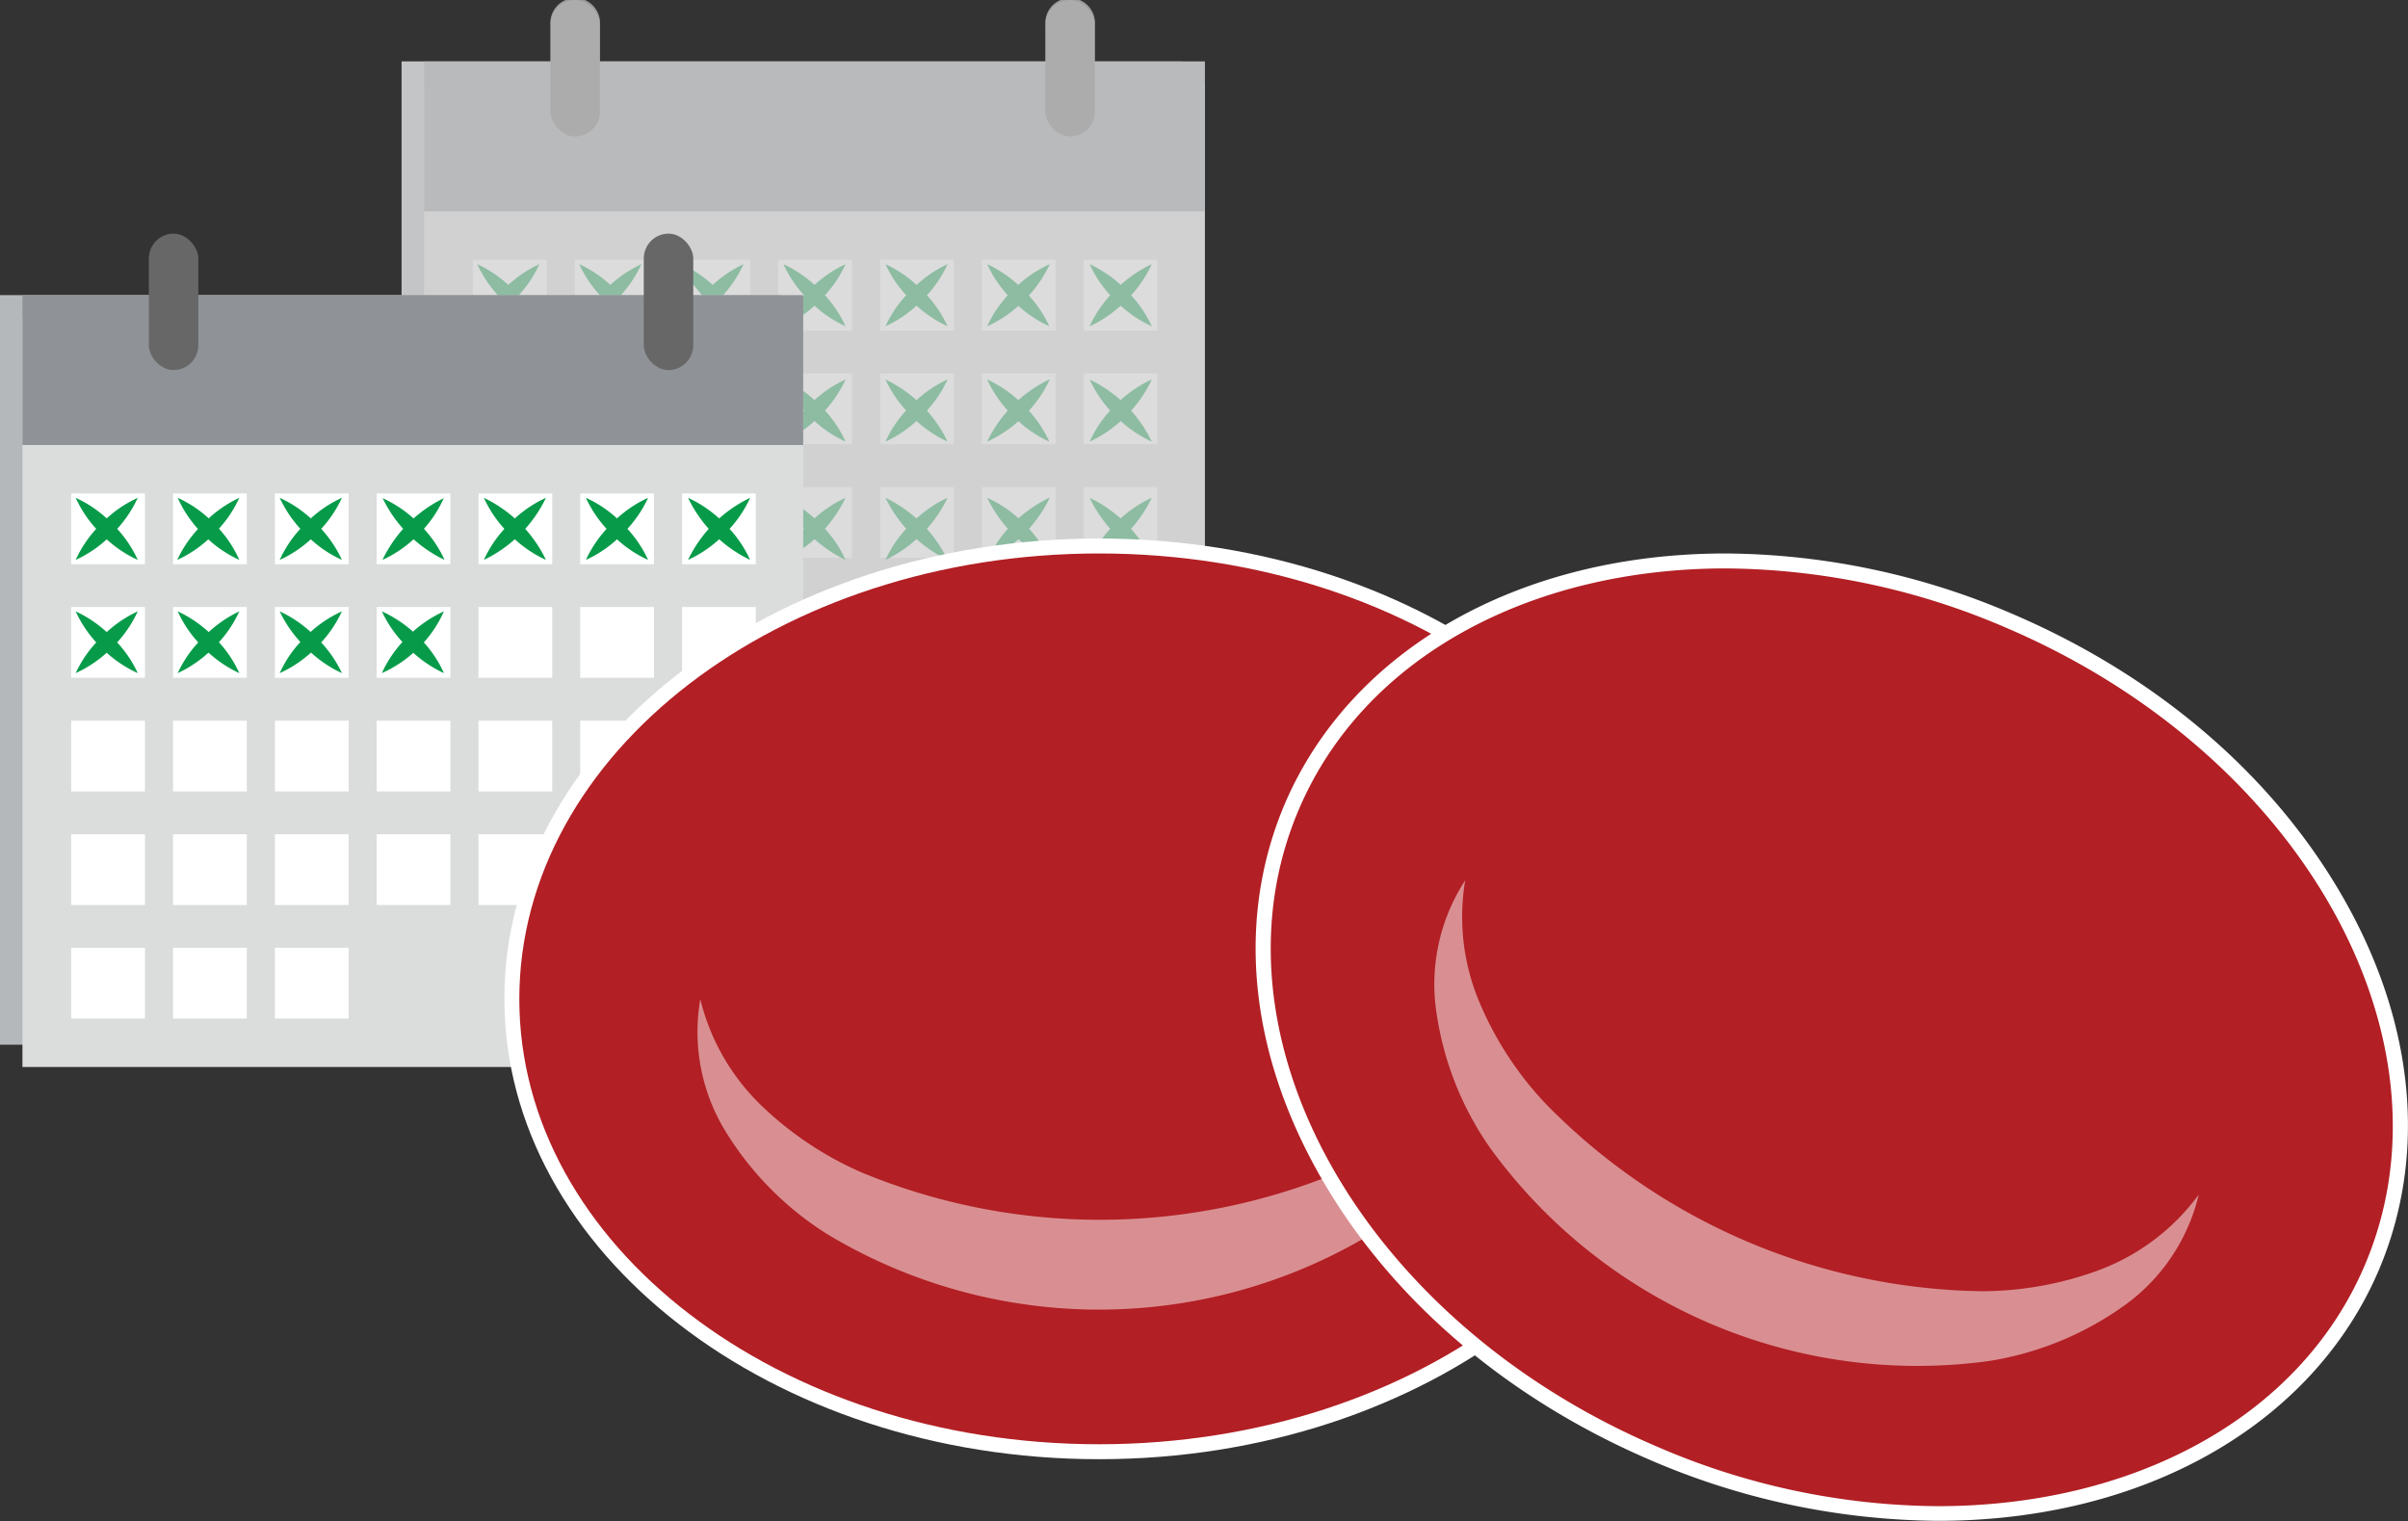<svg xmlns="http://www.w3.org/2000/svg" viewBox="0 0 160.99 101.69"><rect x="0" y="0" width="160.99" height="101.69" fill="#333333" stroke="none"/><defs><style>.cls-1{isolation:isolate;}.cls-2{fill:#b5b8ba;}.cls-3{fill:#dbdcdc;}.cls-4{fill:#fff;}.cls-5{fill:#8f9397;}.cls-6{fill:#676767;}.cls-7{fill:#079b49;}.cls-8{fill:#ccc;opacity:0.68;mix-blend-mode:multiply;}.cls-9{fill:#b21f24;}.cls-10{opacity:0.5;}</style></defs><title>Artboard 2</title><g class="cls-1"><g id="Layer_1" data-name="Layer 1"><rect class="cls-2" x="26.85" y="4.11" width="52.2" height="50.11"/><rect class="cls-3" x="28.35" y="5.61" width="52.2" height="50.11"/><rect class="cls-4" x="31.62" y="17.37" width="4.93" height="4.73"/><rect class="cls-4" x="38.42" y="17.37" width="4.93" height="4.73"/><rect class="cls-4" x="45.23" y="17.37" width="4.93" height="4.73"/><rect class="cls-4" x="52.03" y="17.37" width="4.93" height="4.73"/><rect class="cls-4" x="58.84" y="17.37" width="4.93" height="4.73"/><rect class="cls-4" x="65.64" y="17.37" width="4.93" height="4.73"/><rect class="cls-4" x="72.45" y="17.37" width="4.93" height="4.73"/><rect class="cls-4" x="31.62" y="24.97" width="4.93" height="4.73"/><rect class="cls-4" x="38.42" y="24.97" width="4.93" height="4.73"/><rect class="cls-4" x="45.23" y="24.97" width="4.93" height="4.73"/><rect class="cls-4" x="52.03" y="24.97" width="4.93" height="4.73"/><rect class="cls-4" x="58.84" y="24.97" width="4.93" height="4.73"/><rect class="cls-4" x="65.64" y="24.97" width="4.93" height="4.73"/><rect class="cls-4" x="72.45" y="24.97" width="4.93" height="4.73"/><rect class="cls-4" x="31.62" y="32.56" width="4.93" height="4.73"/><rect class="cls-4" x="38.42" y="32.56" width="4.93" height="4.73"/><rect class="cls-4" x="45.23" y="32.56" width="4.93" height="4.73"/><rect class="cls-4" x="52.03" y="32.56" width="4.93" height="4.73"/><rect class="cls-4" x="58.84" y="32.56" width="4.93" height="4.73"/><rect class="cls-4" x="65.64" y="32.56" width="4.93" height="4.73"/><rect class="cls-4" x="72.45" y="32.56" width="4.93" height="4.73"/><rect class="cls-4" x="31.62" y="40.15" width="4.93" height="4.73"/><rect class="cls-4" x="38.42" y="40.15" width="4.93" height="4.73"/><rect class="cls-4" x="45.23" y="40.15" width="4.93" height="4.73"/><rect class="cls-4" x="52.03" y="40.15" width="4.93" height="4.73"/><rect class="cls-4" x="58.84" y="40.15" width="4.93" height="4.73"/><rect class="cls-4" x="65.64" y="40.15" width="4.93" height="4.73"/><rect class="cls-4" x="72.45" y="40.15" width="4.93" height="4.73"/><rect class="cls-4" x="31.62" y="47.75" width="4.93" height="4.73"/><rect class="cls-4" x="38.42" y="47.75" width="4.93" height="4.73"/><rect class="cls-4" x="45.23" y="47.75" width="4.93" height="4.73"/><rect class="cls-5" x="28.35" y="4.11" width="52.2" height="10.02"/><rect class="cls-6" x="36.8" width="3.31" height="9.12" rx="1.66"/><rect class="cls-6" x="69.89" width="3.31" height="9.12" rx="1.66"/><path class="cls-7" d="M31.91,17.66a8.25,8.25,0,0,1,2.43,1.73,7.87,7.87,0,0,1,1.72,2.42,7.92,7.92,0,0,1-2.43-1.72A7.92,7.92,0,0,1,31.91,17.66Z"/><path class="cls-7" d="M36.06,17.66a7.92,7.92,0,0,1-1.72,2.43,8,8,0,0,1-2.43,1.72,7.87,7.87,0,0,1,1.72-2.42A8.12,8.12,0,0,1,36.06,17.66Z"/><path class="cls-7" d="M38.73,17.66a8.12,8.12,0,0,1,2.43,1.73,7.87,7.87,0,0,1,1.72,2.42,8,8,0,0,1-2.43-1.72A7.92,7.92,0,0,1,38.73,17.66Z"/><path class="cls-7" d="M42.88,17.66a7.92,7.92,0,0,1-1.72,2.43,7.92,7.92,0,0,1-2.43,1.72,7.87,7.87,0,0,1,1.72-2.42A8.25,8.25,0,0,1,42.88,17.66Z"/><path class="cls-7" d="M45.56,17.66A8.07,8.07,0,0,1,48,19.39a7.74,7.74,0,0,1,1.73,2.42,7.8,7.8,0,0,1-2.43-1.72A7.92,7.92,0,0,1,45.56,17.66Z"/><path class="cls-7" d="M49.71,17.66A8.12,8.12,0,0,1,48,20.09a7.87,7.87,0,0,1-2.42,1.72,7.87,7.87,0,0,1,1.72-2.42A8.12,8.12,0,0,1,49.71,17.66Z"/><path class="cls-7" d="M52.38,17.66a8.25,8.25,0,0,1,2.43,1.73,7.87,7.87,0,0,1,1.72,2.42,7.92,7.92,0,0,1-2.43-1.72A7.92,7.92,0,0,1,52.38,17.66Z"/><path class="cls-7" d="M56.53,17.66a7.92,7.92,0,0,1-1.72,2.43,7.92,7.92,0,0,1-2.43,1.72,7.87,7.87,0,0,1,1.72-2.42A8.25,8.25,0,0,1,56.53,17.66Z"/><path class="cls-7" d="M59.2,17.66a8.12,8.12,0,0,1,2.43,1.73,7.87,7.87,0,0,1,1.72,2.42,7.87,7.87,0,0,1-2.42-1.72A8,8,0,0,1,59.2,17.66Z"/><path class="cls-7" d="M63.35,17.66a7.92,7.92,0,0,1-1.72,2.43,7.92,7.92,0,0,1-2.43,1.72,7.74,7.74,0,0,1,1.73-2.42A8.07,8.07,0,0,1,63.35,17.66Z"/><path class="cls-7" d="M66,17.66a8.25,8.25,0,0,1,2.43,1.73,7.87,7.87,0,0,1,1.72,2.42,7.92,7.92,0,0,1-2.43-1.72A7.92,7.92,0,0,1,66,17.66Z"/><path class="cls-7" d="M70.18,17.66a8.09,8.09,0,0,1-1.72,2.43A8,8,0,0,1,66,21.81a7.87,7.87,0,0,1,1.72-2.42A8.12,8.12,0,0,1,70.18,17.66Z"/><path class="cls-7" d="M72.85,17.66a8.12,8.12,0,0,1,2.43,1.73A7.87,7.87,0,0,1,77,21.81a7.92,7.92,0,0,1-2.43-1.72A7.92,7.92,0,0,1,72.85,17.66Z"/><path class="cls-7" d="M77,17.66a7.92,7.92,0,0,1-1.72,2.43,7.92,7.92,0,0,1-2.43,1.72,7.87,7.87,0,0,1,1.72-2.42A8.25,8.25,0,0,1,77,17.66Z"/><path class="cls-7" d="M31.91,25.37a8,8,0,0,1,2.43,1.72,7.92,7.92,0,0,1,1.72,2.43,7.92,7.92,0,0,1-2.43-1.72A8,8,0,0,1,31.91,25.37Z"/><path class="cls-7" d="M36.06,25.37a8.83,8.83,0,0,1-4.15,4.15,8.83,8.83,0,0,1,4.15-4.15Z"/><path class="cls-7" d="M38.73,25.37a8.83,8.83,0,0,1,4.15,4.15,8.83,8.83,0,0,1-4.15-4.15Z"/><path class="cls-7" d="M42.88,25.37a8,8,0,0,1-1.72,2.43,7.92,7.92,0,0,1-2.43,1.72,7.92,7.92,0,0,1,1.72-2.43A8,8,0,0,1,42.88,25.37Z"/><path class="cls-7" d="M45.56,25.37A7.87,7.87,0,0,1,48,27.09a7.78,7.78,0,0,1,1.73,2.43,7.8,7.8,0,0,1-2.43-1.72A8,8,0,0,1,45.56,25.37Z"/><path class="cls-7" d="M49.71,25.37A8.25,8.25,0,0,1,48,27.8a7.87,7.87,0,0,1-2.42,1.72,8.83,8.83,0,0,1,4.15-4.15Z"/><path class="cls-7" d="M52.38,25.37a8,8,0,0,1,2.43,1.72,7.92,7.92,0,0,1,1.72,2.43A7.92,7.92,0,0,1,54.1,27.8,8,8,0,0,1,52.38,25.37Z"/><path class="cls-7" d="M56.53,25.37a8,8,0,0,1-1.72,2.43,7.92,7.92,0,0,1-2.43,1.72,7.92,7.92,0,0,1,1.72-2.43A8,8,0,0,1,56.53,25.37Z"/><path class="cls-7" d="M59.2,25.37a8.83,8.83,0,0,1,4.15,4.15,7.87,7.87,0,0,1-2.42-1.72A8.07,8.07,0,0,1,59.2,25.37Z"/><path class="cls-7" d="M63.35,25.37a8,8,0,0,1-1.72,2.43,7.92,7.92,0,0,1-2.43,1.72,7.78,7.78,0,0,1,1.73-2.43A7.87,7.87,0,0,1,63.35,25.37Z"/><path class="cls-7" d="M66,25.37a8,8,0,0,1,2.43,1.72,7.92,7.92,0,0,1,1.72,2.43,7.92,7.92,0,0,1-2.43-1.72A8,8,0,0,1,66,25.37Z"/><path class="cls-7" d="M70.18,25.37a8.22,8.22,0,0,1-1.72,2.43A8,8,0,0,1,66,29.52a8.83,8.83,0,0,1,4.15-4.15Z"/><path class="cls-7" d="M72.85,25.37A8.83,8.83,0,0,1,77,29.52a7.92,7.92,0,0,1-2.43-1.72A8,8,0,0,1,72.85,25.37Z"/><path class="cls-7" d="M77,25.37a8,8,0,0,1-1.72,2.43,7.92,7.92,0,0,1-2.43,1.72,7.92,7.92,0,0,1,1.72-2.43A8,8,0,0,1,77,25.37Z"/><path class="cls-7" d="M31.91,33.28A8,8,0,0,1,34.34,35a7.92,7.92,0,0,1,1.72,2.43,8.83,8.83,0,0,1-4.15-4.15Z"/><path class="cls-7" d="M36.06,33.28a7.92,7.92,0,0,1-1.72,2.43,8,8,0,0,1-2.43,1.72,8.83,8.83,0,0,1,4.15-4.15Z"/><path class="cls-7" d="M38.73,33.28a8.83,8.83,0,0,1,4.15,4.15,8,8,0,0,1-2.43-1.72A7.92,7.92,0,0,1,38.73,33.28Z"/><path class="cls-7" d="M42.88,33.28a8.83,8.83,0,0,1-4.15,4.15A7.92,7.92,0,0,1,40.45,35,8,8,0,0,1,42.88,33.28Z"/><path class="cls-7" d="M45.56,33.28A7.87,7.87,0,0,1,48,35a7.78,7.78,0,0,1,1.73,2.43,7.8,7.8,0,0,1-2.43-1.72A7.92,7.92,0,0,1,45.56,33.28Z"/><path class="cls-7" d="M49.71,33.28A8.12,8.12,0,0,1,48,35.71a7.87,7.87,0,0,1-2.42,1.72,8.83,8.83,0,0,1,4.15-4.15Z"/><path class="cls-7" d="M52.38,33.28A8,8,0,0,1,54.81,35a7.92,7.92,0,0,1,1.72,2.43,8.83,8.83,0,0,1-4.15-4.15Z"/><path class="cls-7" d="M56.53,33.28a8.83,8.83,0,0,1-4.15,4.15A7.92,7.92,0,0,1,54.1,35,8,8,0,0,1,56.53,33.28Z"/><path class="cls-7" d="M59.2,33.28a8.83,8.83,0,0,1,4.15,4.15,8.95,8.95,0,0,1-4.15-4.15Z"/><path class="cls-7" d="M63.35,33.28a8.83,8.83,0,0,1-4.15,4.15A7.78,7.78,0,0,1,60.93,35,7.87,7.87,0,0,1,63.35,33.28Z"/><path class="cls-7" d="M66,33.28A8,8,0,0,1,68.46,35a7.92,7.92,0,0,1,1.72,2.43A8.83,8.83,0,0,1,66,33.28Z"/><path class="cls-7" d="M70.18,33.28A8.83,8.83,0,0,1,66,37.43a8.83,8.83,0,0,1,4.15-4.15Z"/><path class="cls-7" d="M72.85,33.28A8.83,8.83,0,0,1,77,37.43a8.83,8.83,0,0,1-4.15-4.15Z"/><path class="cls-7" d="M77,33.28a8.83,8.83,0,0,1-4.15,4.15A7.92,7.92,0,0,1,74.57,35,8,8,0,0,1,77,33.28Z"/><path class="cls-7" d="M31.91,40.56a8,8,0,0,1,2.43,1.72,7.8,7.8,0,0,1,1.72,2.43A7.78,7.78,0,0,1,33.63,43,7.87,7.87,0,0,1,31.91,40.56Z"/><path class="cls-7" d="M36.06,40.56a8.95,8.95,0,0,1-4.15,4.15,7.8,7.8,0,0,1,1.72-2.43A7.92,7.92,0,0,1,36.06,40.56Z"/><path class="cls-7" d="M38.73,40.56a8.83,8.83,0,0,1,4.15,4.15,8.95,8.95,0,0,1-4.15-4.15Z"/><path class="cls-7" d="M42.88,40.56A7.87,7.87,0,0,1,41.16,43a7.78,7.78,0,0,1-2.43,1.73,7.92,7.92,0,0,1,1.72-2.43A8,8,0,0,1,42.88,40.56Z"/><path class="cls-7" d="M45.56,40.56A7.87,7.87,0,0,1,48,42.28a7.78,7.78,0,0,1,1.73,2.43A7.67,7.67,0,0,1,47.28,43,7.87,7.87,0,0,1,45.56,40.56Z"/><path class="cls-7" d="M49.71,40.56A8.07,8.07,0,0,1,48,43a7.74,7.74,0,0,1-2.42,1.73,8.83,8.83,0,0,1,4.15-4.15Z"/><path class="cls-7" d="M52.38,40.56a8,8,0,0,1,2.43,1.72,7.92,7.92,0,0,1,1.72,2.43A7.78,7.78,0,0,1,54.1,43,7.87,7.87,0,0,1,52.38,40.56Z"/><path class="cls-7" d="M56.53,40.56A7.87,7.87,0,0,1,54.81,43a7.78,7.78,0,0,1-2.43,1.73,7.92,7.92,0,0,1,1.72-2.43A8,8,0,0,1,56.53,40.56Z"/><path class="cls-7" d="M59.2,40.56a8.83,8.83,0,0,1,4.15,4.15A7.74,7.74,0,0,1,60.93,43,7.9,7.9,0,0,1,59.2,40.56Z"/><path class="cls-7" d="M63.35,40.56A7.87,7.87,0,0,1,61.63,43a7.78,7.78,0,0,1-2.43,1.73,7.78,7.78,0,0,1,1.73-2.43A7.87,7.87,0,0,1,63.35,40.56Z"/><path class="cls-7" d="M66,40.56a8,8,0,0,1,2.43,1.72,7.92,7.92,0,0,1,1.72,2.43A7.78,7.78,0,0,1,67.75,43,7.87,7.87,0,0,1,66,40.56Z"/><path class="cls-7" d="M70.18,40.56A8,8,0,0,1,68.46,43,7.9,7.9,0,0,1,66,44.71a8.83,8.83,0,0,1,4.15-4.15Z"/><path class="cls-7" d="M72.85,40.56a7.92,7.92,0,0,1,2.43,1.72A7.8,7.8,0,0,1,77,44.71,7.78,7.78,0,0,1,74.57,43,7.87,7.87,0,0,1,72.85,40.56Z"/><path class="cls-7" d="M77,40.56A7.87,7.87,0,0,1,75.28,43a7.78,7.78,0,0,1-2.43,1.73,7.8,7.8,0,0,1,1.72-2.43A8,8,0,0,1,77,40.56Z"/><path class="cls-7" d="M31.91,47.89a8.25,8.25,0,0,1,2.43,1.73A7.87,7.87,0,0,1,36.06,52a8.83,8.83,0,0,1-4.15-4.15Z"/><path class="cls-7" d="M36.06,47.89a7.92,7.92,0,0,1-1.72,2.43A8,8,0,0,1,31.91,52a7.87,7.87,0,0,1,1.72-2.42A8.12,8.12,0,0,1,36.06,47.89Z"/><path class="cls-7" d="M38.73,47.89a8.12,8.12,0,0,1,2.43,1.73A7.87,7.87,0,0,1,42.88,52a8,8,0,0,1-2.43-1.72A7.92,7.92,0,0,1,38.73,47.89Z"/><path class="cls-7" d="M42.88,47.89A8.83,8.83,0,0,1,38.73,52a7.87,7.87,0,0,1,1.72-2.42A8.25,8.25,0,0,1,42.88,47.89Z"/><path class="cls-7" d="M45.56,47.89A8.07,8.07,0,0,1,48,49.62,7.74,7.74,0,0,1,49.71,52a7.8,7.8,0,0,1-2.43-1.72A7.92,7.92,0,0,1,45.56,47.89Z"/><path class="cls-7" d="M49.71,47.89A8.12,8.12,0,0,1,48,50.32,7.87,7.87,0,0,1,45.56,52a7.87,7.87,0,0,1,1.72-2.42A8.12,8.12,0,0,1,49.71,47.89Z"/><path class="cls-8" d="M79.05,4.11H73.2V1.66a1.66,1.66,0,1,0-3.31,0V4.11H40.11V1.66a1.66,1.66,0,1,0-3.31,0V4.11H26.85V54.22h1.5v1.5H80.56V4.11Z"/><rect class="cls-2" y="19.73" width="52.2" height="50.11"/><rect class="cls-3" x="1.5" y="21.22" width="52.2" height="50.11"/><rect class="cls-4" x="4.76" y="32.99" width="4.93" height="4.73"/><rect class="cls-4" x="11.57" y="32.99" width="4.93" height="4.73"/><rect class="cls-4" x="18.38" y="32.99" width="4.93" height="4.73"/><rect class="cls-4" x="25.18" y="32.99" width="4.93" height="4.73"/><rect class="cls-4" x="31.99" y="32.99" width="4.93" height="4.73"/><rect class="cls-4" x="38.79" y="32.99" width="4.93" height="4.73"/><rect class="cls-4" x="45.6" y="32.99" width="4.93" height="4.73"/><rect class="cls-4" x="4.76" y="40.58" width="4.93" height="4.73"/><rect class="cls-4" x="11.57" y="40.58" width="4.93" height="4.73"/><rect class="cls-4" x="18.38" y="40.58" width="4.93" height="4.73"/><rect class="cls-4" x="25.18" y="40.58" width="4.93" height="4.73"/><rect class="cls-4" x="31.99" y="40.58" width="4.93" height="4.73"/><rect class="cls-4" x="38.79" y="40.58" width="4.93" height="4.73"/><rect class="cls-4" x="45.6" y="40.58" width="4.93" height="4.73"/><rect class="cls-4" x="4.76" y="48.18" width="4.93" height="4.73"/><rect class="cls-4" x="11.57" y="48.18" width="4.93" height="4.73"/><rect class="cls-4" x="18.38" y="48.18" width="4.93" height="4.73"/><rect class="cls-4" x="25.18" y="48.18" width="4.93" height="4.73"/><rect class="cls-4" x="31.99" y="48.18" width="4.93" height="4.73"/><rect class="cls-4" x="38.79" y="48.18" width="4.93" height="4.73"/><rect class="cls-4" x="45.6" y="48.18" width="4.93" height="4.73"/><rect class="cls-4" x="4.76" y="55.77" width="4.93" height="4.73"/><rect class="cls-4" x="11.57" y="55.77" width="4.93" height="4.73"/><rect class="cls-4" x="18.38" y="55.77" width="4.93" height="4.73"/><rect class="cls-4" x="25.18" y="55.77" width="4.93" height="4.73"/><rect class="cls-4" x="31.99" y="55.77" width="4.93" height="4.73"/><rect class="cls-4" x="38.79" y="55.77" width="4.93" height="4.73"/><rect class="cls-4" x="45.6" y="55.77" width="4.93" height="4.73"/><rect class="cls-4" x="4.76" y="63.36" width="4.93" height="4.73"/><rect class="cls-4" x="11.57" y="63.36" width="4.93" height="4.73"/><rect class="cls-4" x="18.38" y="63.36" width="4.93" height="4.73"/><rect class="cls-5" x="1.5" y="19.73" width="52.2" height="10.02"/><rect class="cls-6" x="9.95" y="15.62" width="3.31" height="9.12" rx="1.66"/><rect class="cls-6" x="43.04" y="15.62" width="3.31" height="9.12" rx="1.66"/><path class="cls-7" d="M5.06,33.28A8,8,0,0,1,7.49,35a7.92,7.92,0,0,1,1.72,2.43,7.92,7.92,0,0,1-2.43-1.72A7.92,7.92,0,0,1,5.06,33.28Z"/><path class="cls-7" d="M9.21,33.28a8.09,8.09,0,0,1-1.72,2.43,8,8,0,0,1-2.43,1.72A7.92,7.92,0,0,1,6.78,35,7.92,7.92,0,0,1,9.21,33.28Z"/><path class="cls-7" d="M11.88,33.28A7.92,7.92,0,0,1,14.31,35,7.92,7.92,0,0,1,16,37.43a7.92,7.92,0,0,1-2.43-1.72A7.92,7.92,0,0,1,11.88,33.28Z"/><path class="cls-7" d="M16,33.28a7.92,7.92,0,0,1-1.72,2.43,7.92,7.92,0,0,1-2.43,1.72A7.92,7.92,0,0,1,13.6,35,8,8,0,0,1,16,33.28Z"/><path class="cls-7" d="M18.7,33.28A7.92,7.92,0,0,1,21.13,35a8.12,8.12,0,0,1,1.73,2.43,7.8,7.8,0,0,1-2.43-1.72A8.12,8.12,0,0,1,18.7,33.28Z"/><path class="cls-7" d="M22.86,33.28a8.12,8.12,0,0,1-1.73,2.43,7.8,7.8,0,0,1-2.43,1.72A7.78,7.78,0,0,1,20.43,35,7.8,7.8,0,0,1,22.86,33.28Z"/><path class="cls-7" d="M25.53,33.28A8,8,0,0,1,28,35a7.92,7.92,0,0,1,1.72,2.43,8.83,8.83,0,0,1-4.15-4.15Z"/><path class="cls-7" d="M29.68,33.28A7.92,7.92,0,0,1,28,35.71a8,8,0,0,1-2.43,1.72,8.83,8.83,0,0,1,4.15-4.15Z"/><path class="cls-7" d="M32.35,33.28a8.83,8.83,0,0,1,4.15,4.15,8,8,0,0,1-2.43-1.72A7.92,7.92,0,0,1,32.35,33.28Z"/><path class="cls-7" d="M36.5,33.28a8.83,8.83,0,0,1-4.15,4.15A7.92,7.92,0,0,1,34.07,35,8,8,0,0,1,36.5,33.28Z"/><path class="cls-7" d="M39.17,33.28A7.8,7.8,0,0,1,41.6,35a8,8,0,0,1,1.73,2.43,7.8,7.8,0,0,1-2.43-1.72A8.12,8.12,0,0,1,39.17,33.28Z"/><path class="cls-7" d="M43.33,33.28a8.12,8.12,0,0,1-1.73,2.43,7.8,7.8,0,0,1-2.43,1.72A8.12,8.12,0,0,1,40.9,35,7.92,7.92,0,0,1,43.33,33.28Z"/><path class="cls-7" d="M46,33.28A8,8,0,0,1,48.43,35a7.92,7.92,0,0,1,1.72,2.43A8.83,8.83,0,0,1,46,33.28Z"/><path class="cls-7" d="M50.15,33.28a7.92,7.92,0,0,1-1.72,2.43A8,8,0,0,1,46,37.43a8.83,8.83,0,0,1,4.15-4.15Z"/><path class="cls-7" d="M5.06,40.87A8.25,8.25,0,0,1,7.49,42.6,7.8,7.8,0,0,1,9.21,45,8.12,8.12,0,0,1,6.78,43.3,7.92,7.92,0,0,1,5.06,40.87Z"/><path class="cls-7" d="M9.21,40.87A8.09,8.09,0,0,1,7.49,43.3,8.25,8.25,0,0,1,5.06,45,7.8,7.8,0,0,1,6.78,42.6,8.12,8.12,0,0,1,9.21,40.87Z"/><path class="cls-7" d="M11.88,40.87a8.12,8.12,0,0,1,2.43,1.73A7.8,7.8,0,0,1,16,45,8.12,8.12,0,0,1,13.6,43.3,7.92,7.92,0,0,1,11.88,40.87Z"/><path class="cls-7" d="M16,40.87a7.92,7.92,0,0,1-1.72,2.43A8.12,8.12,0,0,1,11.88,45,7.8,7.8,0,0,1,13.6,42.6,8.25,8.25,0,0,1,16,40.87Z"/><path class="cls-7" d="M18.7,40.87a8.12,8.12,0,0,1,2.43,1.73A8,8,0,0,1,22.86,45a8,8,0,0,1-2.43-1.73A8.12,8.12,0,0,1,18.7,40.87Z"/><path class="cls-7" d="M22.86,40.87a8.12,8.12,0,0,1-1.73,2.43A8,8,0,0,1,18.7,45a7.67,7.67,0,0,1,1.73-2.43A8,8,0,0,1,22.86,40.87Z"/><path class="cls-7" d="M25.53,40.87A8.25,8.25,0,0,1,28,42.6,7.8,7.8,0,0,1,29.68,45a8.12,8.12,0,0,1-2.43-1.73A7.92,7.92,0,0,1,25.53,40.87Z"/><path class="cls-7" d="M29.68,40.87A7.92,7.92,0,0,1,28,43.3,8.25,8.25,0,0,1,25.53,45a7.8,7.8,0,0,1,1.72-2.43A8.12,8.12,0,0,1,29.68,40.87Z"/><path class="cls-9" d="M73.48,97.05c-21.65,0-39.26-13.57-39.26-30.26S51.83,36.53,73.48,36.53s39.26,13.57,39.26,30.26S95.12,97.05,73.48,97.05Z"/><path class="cls-4" d="M73.48,37c21.4,0,38.75,13.32,38.75,29.76S94.88,96.55,73.48,96.55,34.72,83.23,34.72,66.79,52.07,37,73.48,37m0-1c-21.92,0-39.76,13.8-39.76,30.76S51.56,97.55,73.48,97.55s39.75-13.8,39.75-30.76S95.4,36,73.48,36Z"/><g class="cls-10"><path class="cls-4" d="M100.14,66.79a12.76,12.76,0,0,1-1.8,9,21.39,21.39,0,0,1-6.76,6.76,35.26,35.26,0,0,1-36.2,0,21.19,21.19,0,0,1-6.77-6.75,12.73,12.73,0,0,1-1.79-9A14.71,14.71,0,0,0,51,74a22.75,22.75,0,0,0,6.7,4.42,41.66,41.66,0,0,0,31.66,0A22.46,22.46,0,0,0,96,74,14.56,14.56,0,0,0,100.14,66.79Z"/></g><path class="cls-9" d="M129.56,101.19a48.74,48.74,0,0,1-19-4c-19.9-8.53-30.73-27.95-24.15-43.29,4.33-10.09,15.43-16.36,29-16.36a48.73,48.73,0,0,1,19,4c19.9,8.53,30.73,27.95,24.15,43.29C154.22,94.92,143.11,101.19,129.56,101.19Z"/><path class="cls-4" d="M115.38,38a48,48,0,0,1,18.82,4c19.67,8.43,30.36,27.52,23.88,42.63-4.4,10.27-15.61,16.06-28.52,16.06a47.92,47.92,0,0,1-18.82-4C91.06,88.27,80.37,69.19,86.85,54.08,91.25,43.81,102.47,38,115.38,38m0-1h0c-13.76,0-25,6.38-29.45,16.66-3.26,7.6-2.48,16.37,2.18,24.7s12.52,15.08,22.23,19.25a49.39,49.39,0,0,0,19.22,4.06c13.75,0,25-6.39,29.44-16.67,3.26-7.6,2.49-16.37-2.18-24.7s-12.51-15.07-22.23-19.24A49.2,49.2,0,0,0,115.38,37Z"/><g class="cls-10"><path class="cls-4" d="M147,79.86a12.75,12.75,0,0,1-5.21,7.58A21.21,21.21,0,0,1,132.88,91,35.28,35.28,0,0,1,99.61,76.72a21,21,0,0,1-3.55-8.87,12.73,12.73,0,0,1,1.9-9,14.66,14.66,0,0,0,1,8.27,22.61,22.61,0,0,0,4.42,6.71,41.6,41.6,0,0,0,29.09,12.49,22.68,22.68,0,0,0,7.91-1.43A14.61,14.61,0,0,0,147,79.86Z"/></g></g></g></svg>